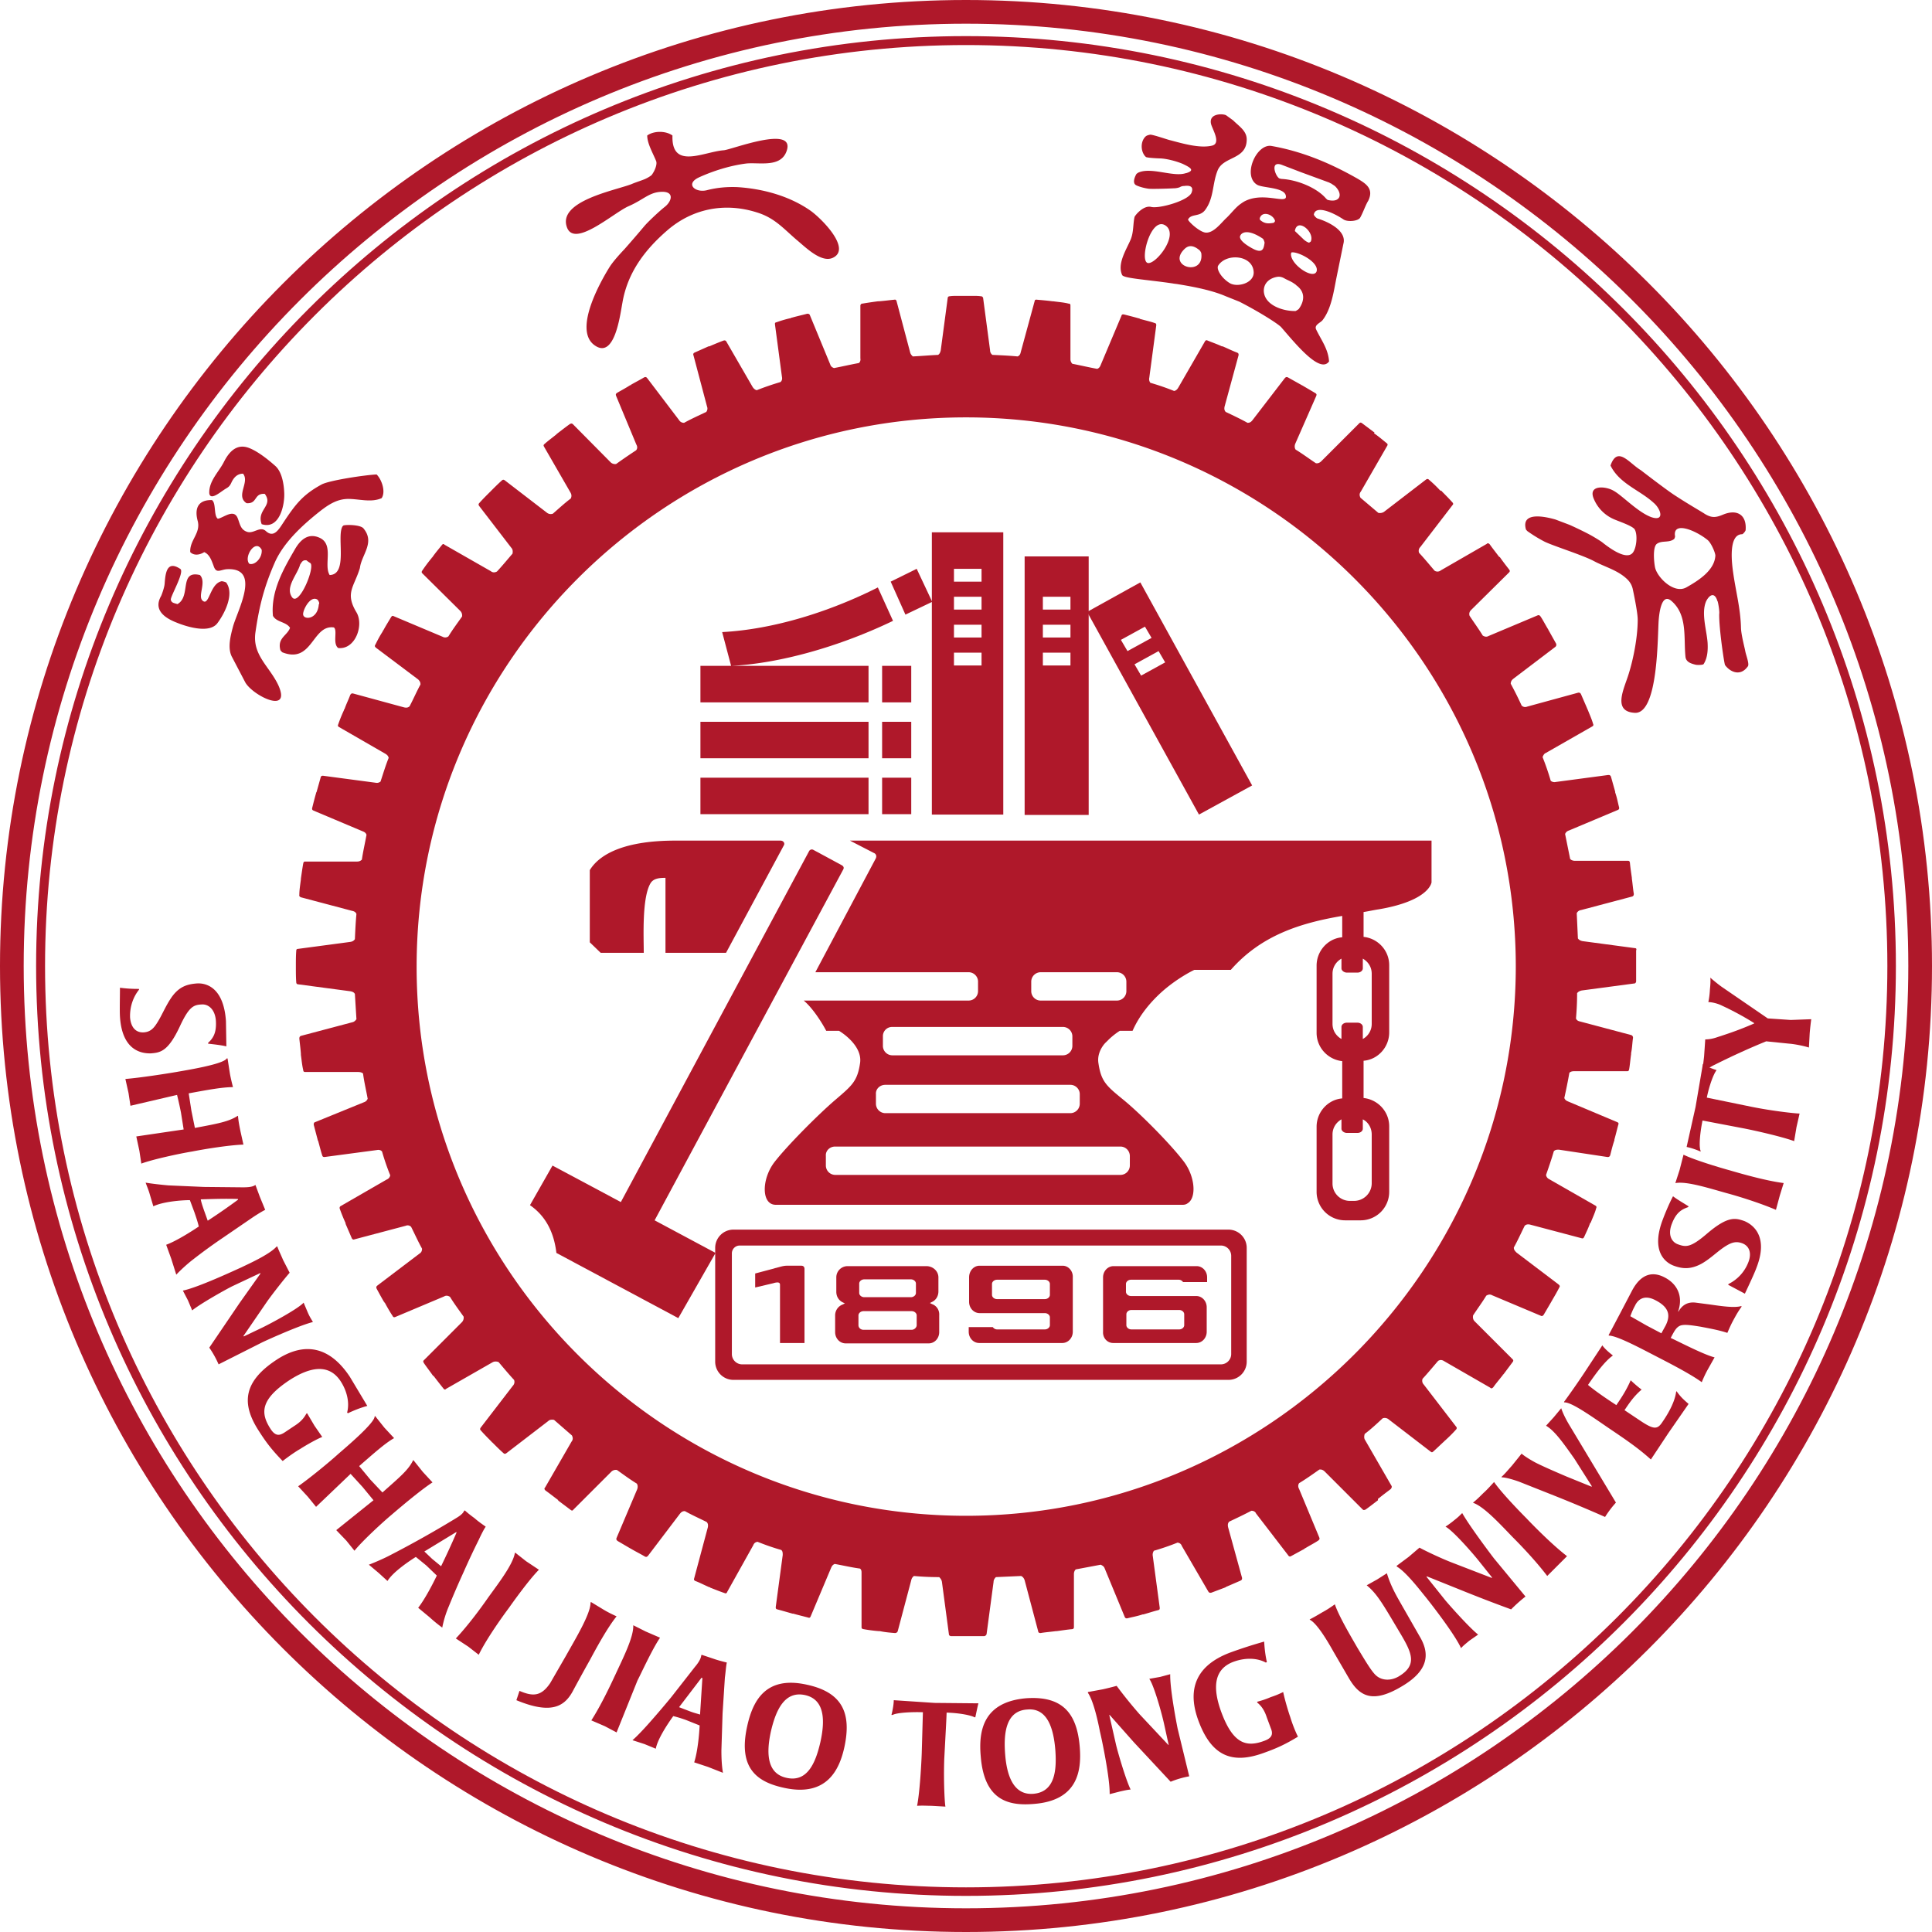 <svg xmlns="http://www.w3.org/2000/svg" width="200" height="200" fill="#af182a"><path d="M100 0C44.855 0 0 44.855 0 100s44.855 100 100 100 100-44.855 100-100S155.145 0 100 0zm97.547 100c0 53.777-43.77 97.547-97.547 97.547S2.453 153.817 2.453 100c0-53.777 43.77-97.547 97.547-97.547 53.816 0 97.547 43.77 97.547 97.547zM100 3.738C46.906 3.738 3.738 46.906 3.738 100S46.945 196.262 100 196.262c53.094 0 96.262-43.207 96.262-96.262 0-53.094-43.168-96.262-96.262-96.262zM195.379 100c0 52.574-42.766 95.379-95.379 95.379S4.664 152.574 4.664 100 47.426 4.664 100 4.664 195.379 47.426 195.379 100zm0 0"/><g fill-rule="evenodd"><path d="M69.613 14.027c-.12 3.578 3.215 1.688 5.305 1.528.766-.04 7.477-2.692 6.512.082-.602 1.726-2.774 1.164-4.14 1.285-1.645.2-3.454.762-4.942 1.445-1.45.684-.364 1.61.804 1.328 1.086-.28 2.09-.363 3.176-.324 2.652.164 5.426.926 7.594 2.453 1.125.805 4.262 3.938 2.293 4.863-1.207.563-2.856-1.125-3.738-1.847-1.407-1.207-2.293-2.293-4.141-2.856-3.297-1.043-6.633-.402-9.246 1.852-2.371 2.047-4.137 4.418-4.66 7.516-.243 1.285-.805 5.906-2.895 4.378-2.332-1.687 1.004-7.195 1.61-8.156.32-.484.882-1.129 1.527-1.812a128.19 128.19 0 0 0 2.008-2.328c.363-.442 1.61-1.61 2.129-2.012.726-.563 1.046-1.606-.32-1.567-1.286.04-1.848.805-3.415 1.489s-5.629 4.379-6.39 2.168c-.965-2.73 5.101-3.817 6.71-4.461.36-.16.883-.32 1.286-.48.32-.122.765-.403.804-.485.32-.441.563-1.086.442-1.406-.32-.805-.926-1.809-.926-2.653.645-.48 1.89-.523 2.613 0zM64.27 124.438l-7.075-3.778-2.332 4.098c1.688 1.168 2.492 2.894 2.735 4.945l12.62 6.75 3.856-6.75-6.308-3.375L87.3 89.992c.078-.16.039-.281-.121-.402l-2.977-1.61a.32.32 0 0 0-.441.122zm0 0"/><path d="M75.926 127.29h51.246a1.89 1.89 0 0 1 1.887 1.89v11.777a1.885 1.885 0 0 1-1.887 1.887H75.926a1.886 1.886 0 0 1-1.89-1.887V129.18a1.89 1.89 0 0 1 1.89-1.89zm.64 1.647h49.84a1.07 1.07 0 0 1 1.047 1.047v10.207a1.07 1.07 0 0 1-1.047 1.047H76.81a1.068 1.068 0 0 1-1.047-1.047v-10.449a.81.81 0 0 1 .804-.804zM72.508 72.71H89.91v-3.78H72.508zm0 5.786H89.91V74.72H72.508zm0 5.789H89.91v-3.777H72.508zm66.922 21.582h1.086c.32 0 .562.203.562.442v1.246a1.77 1.77 0 0 0 .922-1.567v-5.183c0-.684-.36-1.246-.922-1.567v1.004c0 .238-.242.442-.562.442h-1.086c-.282 0-.563-.204-.563-.442v-1.004c-.562.32-.926.883-.926 1.567v5.183c0 .684.364 1.246.926 1.567v-1.246c0-.239.242-.442.563-.442zM68.89 90.875c-.6 0-1.206.043-1.527.523-.925 1.489-.722 5.586-.722 7.235H62.18l-1.125-1.086v-7.473c1.082-1.77 3.816-3.054 8.84-3.054h10.894c.32 0 .48.28.36.48L75.16 98.633h-6.27zm15.516 9.77h15.875c.524 0 .965.44.965.964v1.004a.977.977 0 0 1-.965.965H83.2c.883.723 1.848 2.211 2.332 3.133h1.324s2.493 1.45 2.172 3.379c-.28 1.887-.882 2.328-2.613 3.816s-4.941 4.703-6.27 6.43c-1.328 1.77-1.328 4.383.16 4.383h42.122c.203 0 .363-.04.523-.16.926-.563.766-2.735-.36-4.262-1.327-1.77-4.503-4.984-6.273-6.43s-2.328-1.89-2.609-3.82c-.121-.762.2-1.484.64-2.008l.044-.039s0-.043.039-.043l.039-.039.039-.04.043-.042.039-.04.039-.038.043-.04.039-.042c.602-.602 1.207-.965 1.207-.965h1.324c.723-1.648 1.89-3.012 3.055-4.059 1.687-1.488 3.336-2.25 3.336-2.25h3.777c3.176-3.617 7.278-4.863 11.535-5.586v2.211c-1.484.118-2.652 1.407-2.652 2.934v6.953c0 1.527 1.168 2.773 2.652 2.934v3.859c-1.484.121-2.652 1.406-2.652 2.934v6.75a2.953 2.953 0 0 0 2.934 2.937h1.648a2.95 2.95 0 0 0 2.934-2.937v-6.79c0-1.527-1.164-2.773-2.653-2.937v-3.855c1.489-.121 2.653-1.41 2.653-2.938v-6.953c0-1.527-1.164-2.773-2.653-2.934v-2.57c.524-.082 1.047-.203 1.57-.281 5.465-.926 5.465-2.934 5.465-2.774v-4.34h-60.21l2.492 1.286c.203.078.324.32.164.601zm56.672 15.23v.965c0 .242-.242.441-.562.441h-1.086c-.282 0-.563-.199-.563-.441v-.965c-.562.324-.926.887-.926 1.57v5.063a1.8 1.8 0 0 0 1.809 1.808h.441a1.83 1.83 0 0 0 1.809-1.808v-5.063c0-.683-.36-1.289-.922-1.57zm-54.625 2.816h29.543a.98.98 0 0 1 .965.965v1.004a.977.977 0 0 1-.965.965H86.453a.976.976 0 0 1-.96-.965v-1.004c-.044-.523.398-.965.96-.965zm5.188-6.39h19.171c.524 0 .965.441.965.96v1.009a.98.98 0 0 1-.965.964h-19.17a.98.98 0 0 1-.965-.964v-1.008c-.04-.52.402-.961.965-.961zm.722-5.992h17.684a.98.98 0 0 1 .965.964v1.008a.98.98 0 0 1-.965.965H92.363a.98.98 0 0 1-.965-.965v-1.008a.95.95 0 0 1 .965-.964zm15.356-5.664h7.918a.98.98 0 0 1 .965.964v1.004a.98.98 0 0 1-.965.965h-7.918a.977.977 0 0 1-.965-.965v-1.004a.98.98 0 0 1 .965-.964zM91.316 72.71h3.016v-3.78h-3.016zm-16.558-7.276c5.305-.282 11.094-2.09 16.117-4.621l1.57 3.457c-5.507 2.652-11.738 4.421-16.761 4.66zm20.137-6.551-2.692 1.328 1.527 3.414 2.774-1.324zm-3.579 19.613h3.016V74.72h-3.016zm0 5.789h3.016v-3.777h-3.016zm21.224-20.941 5.507-3.055 11.574 21.02-5.504 3.015zm3.495 2.894 2.492-1.367.684 1.164-2.492 1.367zm1.41 2.532 2.493-1.368.68 1.168-2.49 1.368zm0 0"/><path d="M106.07 57.598h6.63v26.765h-6.63zm-9.605-2.493h7.394v29.22h-7.394zm2.289 3.778h2.855v1.328h-2.855zm0 2.894h2.855v1.325h-2.855zm0 2.895h2.855v1.324h-2.855zm0 2.89h2.855v1.329h-2.855zm9.203-5.785h2.856v1.325h-2.856zm0 2.895h2.856v1.324h-2.856zm0 2.89h2.856v1.329h-2.856zM100 156.914c-31.352 0-56.871-25.523-56.871-56.832 0-31.352 25.52-56.875 56.871-56.875s56.914 25.523 56.914 56.875c-.043 31.27-25.605 56.832-56.914 56.832zm69.254-58.762-5.426-.726c-.203-.04-.363-.117-.484-.281l-.121-2.61a.56.56 0 0 1 .441-.324l5.309-1.406c.078-.04.16-.078.16-.282-.082-.441-.121-1.003-.203-1.566v-.082c-.078-.563-.16-1.086-.2-1.566-.039-.2-.12-.2-.242-.2h-5.465c-.203 0-.402-.082-.484-.203l-.52-2.57a.603.603 0 0 1 .399-.363l5.066-2.13c.078-.042.16-.081.121-.28-.12-.446-.203-.965-.402-1.528v-.082l-.441-1.566c-.082-.16-.16-.16-.282-.16l-5.425.722a.612.612 0 0 1-.524-.12 25.925 25.925 0 0 0-.844-2.454c.079-.2.16-.36.36-.441l4.785-2.735c.078-.039.16-.117.078-.281-.12-.441-.36-.965-.562-1.484l-.04-.043v-.04l-.644-1.488c-.078-.16-.16-.16-.281-.16l-5.305 1.45a.503.503 0 0 1-.562-.122 36.6 36.6 0 0 0-1.125-2.25c0-.242.12-.402.28-.523l4.34-3.297c.083-.078.122-.16.083-.32l-.766-1.368s0-.039-.039-.039v-.043c-.32-.52-.562-1.004-.805-1.363-.12-.164-.199-.164-.32-.121l-5.062 2.129c-.204.121-.403.082-.606-.04-.441-.722-.922-1.366-1.367-2.05-.078-.242 0-.441.16-.601l3.902-3.86c.079-.082.16-.16.04-.32-.282-.363-.602-.766-.965-1.29h-.04v-.038h-.042c-.36-.48-.684-.883-.965-1.285-.16-.16-.239-.122-.32-.043l-4.743 2.734a.548.548 0 0 1-.644.039c-.52-.602-1.043-1.246-1.606-1.848a.55.55 0 0 1 .121-.601l3.336-4.344c.078-.078.117-.16-.043-.32-.32-.36-.683-.723-1.082-1.125v-.04h-.12v-.042h-.044a13.463 13.463 0 0 0-1.125-1.082c-.16-.16-.238-.082-.32-.043l-4.34 3.336c-.16.12-.402.164-.605.12l-1.848-1.566c-.121-.242-.121-.441.039-.644l2.734-4.742c.04-.078.082-.16-.082-.282-.398-.32-.761-.64-1.285-1.004v-.039h.04v-.043l-1.286-.964c-.16-.118-.242-.04-.32.043l-3.899 3.898c-.16.16-.363.242-.562.2-.723-.481-1.367-.966-2.09-1.407-.121-.16-.121-.402-.043-.602l2.172-4.945c.039-.121.082-.2-.121-.32l-1.367-.805h-.04s0-.039-.038-.039l-1.368-.766c-.16-.078-.242 0-.32.082l-3.336 4.34c-.164.203-.281.282-.523.282-.723-.403-1.489-.762-2.25-1.125-.164-.16-.164-.364-.121-.563l1.445-5.305c0-.082.039-.203-.16-.28-.442-.161-.926-.403-1.489-.645h-.078c-.523-.243-1.008-.403-1.488-.602-.16-.082-.242.04-.281.121l-2.735 4.742c-.12.2-.238.32-.441.36a25.55 25.55 0 0 0-2.453-.844.605.605 0 0 1-.117-.52l.722-5.425c0-.121 0-.204-.16-.243-.445-.16-1.008-.28-1.57-.441v-.043h-.078c-.563-.16-1.047-.281-1.528-.402-.203-.04-.242.043-.28.164l-2.134 5.062c-.078.2-.16.32-.36.403-.886-.16-1.73-.364-2.573-.524a.662.662 0 0 1-.2-.48v-5.547c0-.082 0-.203-.203-.203-.441-.121-1.004-.16-1.566-.239h-.078c-.606-.082-1.13-.12-1.61-.164-.199-.039-.242.082-.242.121l-1.445 5.305c-.04.203-.121.363-.324.445-.844-.082-1.727-.12-2.61-.16a.582.582 0 0 1-.242-.484l-.722-5.426c-.043-.082-.082-.16-.243-.16-.242-.04-.48-.04-.765-.04h-.36.078-.843.043-.606c-.281 0-.52 0-.761.04-.16 0-.204.121-.204.16l-.722 5.426c-.04.2-.121.402-.282.484-.882.04-1.726.117-2.613.16-.12-.12-.238-.242-.281-.445l-1.406-5.305c-.04-.078-.078-.16-.243-.12-.48.042-1.003.12-1.605.163h-.082a48.7 48.7 0 0 0-1.605.239c-.16 0-.204.16-.204.203v5.465c.043.203-.039.402-.16.484-.883.16-1.726.36-2.57.52-.203-.079-.324-.16-.402-.403l-2.09-5.062c-.043-.121-.121-.16-.281-.16-.446.12-1.008.242-1.57.402h-.04c-.039 0-.039 0-.039.039-.562.121-1.086.281-1.527.441-.203.04-.16.121-.16.243l.722 5.425c.04.2 0 .403-.16.524-.805.238-1.648.523-2.453.844-.16-.04-.32-.16-.441-.364l-2.696-4.66c-.039-.082-.117-.16-.281-.121-.441.16-.922.36-1.484.602h-.082l-1.446.644c-.16.078-.16.2-.12.281l1.405 5.305a.56.56 0 0 1-.082.563c-.761.363-1.566.722-2.289 1.125a.58.58 0 0 1-.523-.282L67 39.148c-.078-.082-.117-.16-.32-.082-.403.243-.883.485-1.368.766v.04h-.078c-.484.32-.964.562-1.367.804-.16.12-.12.199-.082.32l2.09 5.024c.121.203.121.445-.04.605a59.03 59.03 0 0 0-2.05 1.406.659.659 0 0 1-.601-.203l-3.86-3.898c-.078-.078-.16-.121-.32-.04-.402.282-.805.602-1.285.965l-.043.04h-.04v.042c-.44.36-.882.68-1.245 1.004-.16.121-.121.2-.082.282l2.734 4.742c.121.2.16.402.039.644-.64.48-1.246 1.043-1.848 1.567a.64.64 0 0 1-.644-.121l-4.34-3.336c-.078-.04-.16-.121-.32.039-.364.324-.723.683-1.125 1.086l-.043.039s0 .043-.04.043c-.402.402-.761.761-1.085 1.125-.16.16-.078.238-.04.32l3.337 4.34c.16.16.16.402.12.605-.523.602-1.046 1.246-1.609 1.848-.238.121-.441.121-.64-.039l-4.785-2.734c-.079-.082-.16-.121-.282.039-.32.402-.64.765-1.004 1.289h-.039v.039c-.402.48-.722.926-.965 1.285-.12.16-.082.242 0 .32l3.899 3.86a.66.66 0 0 1 .2.605c-.481.68-.966 1.324-1.407 2.047a.549.549 0 0 1-.602.043l-5.066-2.133c-.078-.039-.16-.078-.281.121-.239.403-.52.844-.801 1.367h-.043v.082c-.32.48-.563.961-.762 1.364-.12.164-.039.242.04.324l4.382 3.293c.16.164.238.281.238.523-.398.723-.722 1.489-1.125 2.25-.16.164-.359.164-.562.121l-5.305-1.445c-.082 0-.16-.039-.281.16-.16.442-.402.926-.602 1.489h-.043v.078A15.244 15.244 0 0 0 35.008 75c-.082.16.039.242.12.281l4.743 2.735c.203.12.32.238.363.441-.324.805-.562 1.606-.843 2.453-.164.117-.325.16-.524.117l-5.426-.722c-.082 0-.203 0-.242.16l-.441 1.57h-.04v.078c-.163.563-.28 1.047-.402 1.528-.043.203.079.242.16.28l5.063 2.134c.203.078.324.16.402.36-.16.886-.359 1.73-.48 2.573-.16.16-.324.2-.523.2H31.59c-.078 0-.16 0-.2.203-.081.441-.16 1.004-.242 1.566v.078c-.078.606-.16 1.13-.16 1.57-.039.2.082.239.16.282l5.305 1.406c.203.039.363.121.445.32-.082.844-.12 1.73-.16 2.614-.12.16-.242.242-.484.28l-5.426.723c-.082 0-.16.043-.16.204-.04.48-.04 1.004-.04 1.566v.121c0 .563 0 1.086.04 1.567 0 .16.121.203.16.203l5.426.722c.242.04.402.121.484.282l.16 2.613c-.12.16-.242.281-.445.32l-5.305 1.406c-.078.04-.16.082-.16.282.04.441.121 1.004.16 1.566v.121c.082.563.122 1.086.243 1.57 0 .2.16.2.199.2h5.469c.199 0 .402.039.523.16.117.887.32 1.73.48 2.613-.082.16-.16.281-.402.363l-5.023 2.047c-.121.043-.16.082-.16.281l.402 1.528v.082h.039c.16.562.281 1.086.441 1.566.04.16.16.16.243.16l5.425-.722c.2-.04.403 0 .524.16a24.62 24.62 0 0 0 .844 2.453.57.57 0 0 1-.364.441l-4.742 2.735c-.078.039-.16.12-.121.281.16.442.363.965.605 1.488v.079l.641 1.488c.082.16.203.16.281.12L42 126.892a.494.494 0 0 1 .563.117c.363.726.726 1.527 1.128 2.254 0 .238-.082.402-.28.52l-4.345 3.296c-.078.082-.16.121-.078.32.239.446.48.887.762 1.368.04 0 .04.043.04.043v.039h.042c.281.523.563 1.004.805 1.367.078.16.16.16.281.12l5.062-2.132c.204-.121.403-.078.602.043.445.723.926 1.363 1.41 2.047a.673.673 0 0 1-.203.605l-3.898 3.899c-.082.078-.121.121 0 .32.242.363.562.766.925 1.285h.04v.043h.039c.363.48.683.883 1.003 1.285.122.16.204.122.286.04l4.78-2.735c.2-.117.403-.117.645-.039.52.606 1.043 1.246 1.606 1.848a.563.563 0 0 1-.121.605l-3.336 4.34c-.04.082-.121.16.043.32.32.364.68.727 1.082 1.13 0 0 0 .038.043.038v.04h.039c.441.44.762.765 1.125 1.085.16.16.242.078.32.04l4.344-3.337c.16-.16.402-.16.601-.12l1.848 1.609c.121.242.121.441-.039.644l-2.734 4.742c-.078.079-.121.16.043.32.398.282.8.602 1.285.966v.039h.039v.039l1.285.965c.164.12.203.043.281-.04l3.899-3.898a.664.664 0 0 1 .605-.2c.684.481 1.324.966 2.051 1.407.117.16.117.402.039.602l-2.129 5.023c-.043.121-.043.203.117.324l1.367.801h.043c0 .043.04.043.04.043.48.281.964.52 1.367.762.16.082.238 0 .32-.078l3.297-4.344c.16-.2.281-.281.52-.281.726.402 1.527.765 2.253 1.125.16.164.16.363.121.562l-1.41 5.266c-.039.12-.039.203.121.281.442.164.887.402 1.45.645h.039c.039 0 .039 0 .039.039.523.203 1.008.402 1.488.562.16.082.242 0 .281-.12l2.692-4.821c.082-.203.203-.324.445-.364.8.32 1.605.606 2.45.844.16.121.16.324.16.524l-.723 5.386c0 .121 0 .2.16.243.445.117 1.008.28 1.57.441h.078c.563.16 1.086.281 1.528.402.203.078.242-.043.28-.12l2.134-5.067c.078-.16.16-.281.36-.36.886.16 1.73.36 2.612.48.16.122.16.282.16.485v5.547c0 .117 0 .2.204.238.441.082 1.004.16 1.566.204h.121c.563.12 1.086.16 1.567.199.199 0 .242-.121.28-.16l1.407-5.305a.69.69 0 0 1 .281-.441c.844.078 1.73.117 2.614.117.16.164.242.285.28.484l.723 5.426c0 .082.043.16.204.2h3.457c.16-.04.199-.118.238-.2l.726-5.426c0-.2.118-.363.239-.484l2.613-.117c.16.078.281.199.363.44l1.407 5.306c0 .082.078.16.242.16.441-.078 1.004-.121 1.605-.2h.082c.602-.081 1.086-.16 1.606-.203.16-.039.16-.16.16-.238v-5.469c0-.199.082-.402.203-.48l2.57-.484c.164.082.325.16.403.363l2.09 5.062c.042.082.12.16.28.121.446-.12.966-.199 1.571-.402h.078c.563-.16 1.047-.32 1.528-.441.16-.04.16-.121.16-.243l-.723-5.382a.727.727 0 0 1 .121-.524 25.925 25.925 0 0 0 2.453-.844c.2.04.36.122.442.36l2.734 4.703c.078.121.16.16.32.121l1.489-.562v-.04h.039l1.488-.644c.16-.078.16-.16.16-.281l-1.45-5.266c-.038-.2-.038-.402.122-.562.766-.36 1.527-.723 2.293-1.125.2 0 .402.082.48.28l3.336 4.34c.04.083.16.16.282.083l1.406-.766v-.039h.043c.52-.32 1.004-.562 1.363-.805.164-.12.164-.199.121-.32l-2.09-5.023c-.12-.203-.12-.442 0-.606.727-.441 1.407-.922 2.09-1.406.203-.04.403.043.563.203l3.898 3.898c.082.079.121.122.324.04.403-.282.805-.602 1.286-.965v-.16h.039s0-.04.043-.04c.441-.363.882-.683 1.246-.964.117-.16.117-.243.078-.325l-2.735-4.742c-.117-.16-.117-.402-.039-.64.645-.485 1.246-1.047 1.852-1.61a.632.632 0 0 1 .64.121l4.34 3.336c.082.04.121.121.282-.039.363-.324.726-.683 1.168-1.086v-.039h.039c.441-.402.804-.765 1.125-1.125.12-.12.082-.242 0-.324l-3.336-4.34a.565.565 0 0 1-.121-.601c.562-.606 1.086-1.247 1.609-1.852.2-.121.402-.121.645.043l4.742 2.73c.078.082.16.122.32-.039.281-.402.602-.765 1.004-1.285v-.043h.043l.96-1.285c.122-.16.044-.242-.038-.32l-3.899-3.899c-.16-.16-.199-.363-.16-.605.442-.68.926-1.324 1.367-2.047.2-.121.403-.16.602-.043l5.066 2.133c.078.039.16.039.282-.121l.8-1.367v-.04h.043v-.042c.282-.48.563-.961.762-1.364.121-.164 0-.242-.078-.324l-4.344-3.293c-.16-.164-.281-.281-.281-.523.402-.723.766-1.528 1.125-2.25.164-.164.363-.164.562-.121l5.309 1.406c.121.039.2.039.281-.121.2-.442.442-.926.64-1.489v.043l.044-.043c.2-.52.441-1.004.562-1.484.078-.164 0-.242-.082-.281l-4.78-2.735a.567.567 0 0 1-.325-.441c.281-.805.562-1.61.805-2.453.16-.16.32-.16.523-.16l5.023.761c.122 0 .204 0 .282-.16.12-.441.242-1.004.441-1.566v-.082c.16-.563.281-1.082.402-1.528.082-.199-.039-.238-.12-.28l-5.063-2.13c-.203-.082-.32-.16-.403-.363a60.24 60.24 0 0 0 .524-2.61c.121-.12.281-.163.48-.163h5.47c.116 0 .198 0 .237-.2.082-.441.122-1.004.204-1.566v-.121c.12-.563.12-1.086.199-1.567 0-.203-.121-.242-.16-.28l-5.305-1.41c-.203-.04-.363-.118-.441-.321.078-.883.117-1.727.117-2.614.12-.16.285-.238.484-.28l5.426-.723c.082 0 .16-.04.2-.2v-3.218c.081-.2-.04-.239-.118-.239zm0 0"/><path d="M94.895 137.18c0 .238-.239.48-.524.48h-4.98c-.282 0-.524-.2-.524-.48v-1.008c0-.238.242-.442.524-.442h4.98c.285 0 .524.204.524.442zm-5.95-4.301c0-.242.243-.441.524-.441h4.824c.281 0 .523.199.523.44v.966c0 .238-.242.441-.523.441h-4.824c-.281 0-.524-.203-.524-.441zm7.559 2.129-.082-.04-.16-.081.16-.078.082-.043c.402-.2.64-.602.64-1.082v-1.45c0-.644-.562-1.164-1.246-1.164h-8.156c-.644 0-1.168.52-1.168 1.164v1.489c0 .48.242.882.645 1.086l.082.039.16.078-.16.082-.082.039a1.198 1.198 0 0 0-.766 1.125v1.73c0 .645.484 1.164 1.086 1.164h8.602c.605 0 1.086-.52 1.086-1.164v-1.73c.039-.563-.282-1.004-.723-1.164zm-13.223 4.019h-2.535V133c0-.242-.2-.242-.281-.242a1.48 1.48 0 0 0-.403.078l-1.886.445v-1.449l1.969-.523c.082-.04.16-.04.28-.079.321-.082.684-.203 1.005-.203h1.527c.203 0 .324.121.324.325zM25.805 58.36c-.606-.684.64-2.653 1.285-1.446.082.844-.723 1.648-1.285 1.445zm13.183-9.243c-1.086.04-4.906.602-5.707 1.043-1.93 1.047-2.695 2.05-3.898 3.86-.485.722-1.008 1.726-1.852.964-.601-.562-1.246.282-1.93.078-.761-.238-.761-.921-1.042-1.527-.442-.844-1.45.082-2.012.164-.442-.324-.16-1.61-.602-1.93-1.488-.042-1.808.922-1.488 2.13.363 1.285-.844 2.011-.762 3.257.403.399 1.004.282 1.446 0 .562.239.765.883.964 1.407.282.882.684.402 1.407.359 3.539-.16 1.086 4.223.605 5.95-.242.925-.605 2.25-.082 3.175l1.367 2.613c.805 1.367 4.782 3.336 3.414.281-.921-1.968-2.73-3.136-2.37-5.507.402-2.774.925-4.782 2.05-7.317.965-2.09 2.934-3.855 4.664-5.222.883-.684 1.766-1.247 2.895-1.247s2.37.403 3.453-.082c.445-.683 0-1.93-.52-2.449zM33 62.582c-.121 1.527-1.488 1.605-1.61 1.082-.12-.36.684-2.047 1.446-1.605.082.039.203.28.203.359v.121c-.039 0-.039 0-.039.043zm-2.773-.766c-.727-1.043.562-2.332.843-3.375.121-.16.2-.402.48-.441.282 0 .04-.043.563.281.563.36-1.164 4.582-1.886 3.535zm5.382-7.433c-.078 0-.199.16-.199.199-.523 1.164.602 4.902-1.285 4.945-.645-1.047.48-3.175-1.047-3.859-1.164-.523-1.969.2-2.531 1.164-1.164 2.012-2.531 4.34-2.293 6.914.363.684 1.367.602 1.77 1.246-.282.805-1.325 1.043-1.004 2.29 0 .042.16.202.199.241 3.136 1.247 3.097-2.894 5.347-2.57.403.32-.16 1.649.442 2.129 1.77.2 2.691-2.371 1.89-3.7-1.207-2.007-.242-2.609.36-4.581.16-1.364 1.57-2.61.402-4.059-.242-.402-1.605-.441-2.05-.36zm-12.5-3.621c.446-.32.606-.282.844-.801s.606-.926 1.207-.926c.723.883-.805 2.293.363 3.055 1.165.082.723-1.043 1.887-.965.926 1.246-.883 1.648-.32 3.137 1.848.601 2.41-2.012 2.332-3.297-.04-.883-.242-2.13-.926-2.735-.723-.64-1.77-1.484-2.691-1.847-1.328-.524-2.133.441-2.653 1.488-.523 1.004-1.527 1.93-1.488 3.176.082.8 1.125-.082 1.445-.285zm.325 9.566c-.043-.078-.403-.16-.485-.16-1.203.242-1.285 2.531-1.93 2.05-.64-.44.403-1.929-.32-2.69-2.21-.524-.883 2.21-2.332 3.011-.36-.121-.601-.121-.683-.441s1.488-2.934.964-3.215c-1.406-.926-1.527.523-1.605 1.566-.043.442-.324 1.168-.363 1.246-.805 1.407.28 2.25 1.648 2.774 1.086.441 3.375 1.125 4.18.039.722-.961 1.77-2.973.926-4.18zM137.46 20.7c-.042 0-.16-.122-.202-.16-.965-1.126-3.012-1.93-4.54-2.013a.983.983 0 0 1-.323-.078l-.079-.082c-.324-.32-.804-1.687.32-1.324l2.09.8 2.856 1.048c.04 0 .04.039.078.039.04.043.121.043.16.082l.364.242c.882.844.562 1.766-.723 1.445zm-3.417 3.214c.242-1.445 2.09.121 1.648 1.086-.039.04-.16.121-.199.121a1.614 1.614 0 0 1-.605-.402l-.844-.805zm2.25 4.18c-.32.886-2.691-.684-2.652-1.809 0-.039.043-.16.082-.16.722-.078 2.851 1.047 2.57 1.969zm-1.848 3.898a1.97 1.97 0 0 1-.32.203c-1.29.04-3.258-.605-3.297-2.09 0-.843.645-1.328 1.406-1.449.282-.039.524.043.723.16.363.204.727.325 1.047.567.078.039.16.117.2.16.886.64.886 1.566.241 2.45zm-4.543-6.148c-.359-.16-1.687-.883-1.527-1.407.16-.44.887-.722 2.371.282a1.13 1.13 0 0 1 .164.402c-.082.563-.164 1.086-1.008.723zM127.29 29.3c-.8-.485-1.363-1.367-1.203-1.77.805-1.367 3.656-1.164 3.695.684 0 1.125-1.726 1.566-2.492 1.086zm3.137-6.754c.281-.762 1.406-.32 1.566.324 0 .04-.078.16-.16.2-.523.081-.922.12-1.406-.321 0-.04-.04-.16 0-.203zm-7.836 3.258c.281-.282.762-.606 1.605.12a.92.92 0 0 1 .16.282c.325 2.492-3.574 1.406-1.765-.402zm-3.82 1.406c-.805-.363.402-4.863 1.89-3.86 1.445 1.004-1.125 4.18-1.89 3.86zm21.746-8.723c-2.817-1.605-5.707-2.812-8.883-3.375-1.57-.281-3.055 3.094-1.488 4.02.644.36 3.054.238 2.972 1.285-.117.645-2.488-.602-4.379.48-.12.082-.203.122-.242.165-.562.359-1.043 1.042-1.566 1.527s-1.328 1.605-2.172 1.484c-.684-.12-1.848-1.246-1.766-1.363.32-.606 1.164-.242 1.727-.926.965-1.246.761-2.734 1.328-4.14.601-1.489 3.012-1.086 3.012-3.215 0-.883-.805-1.367-1.407-1.97l-.722-.523c-.364-.199-1.809-.199-1.567.883.117.524 1.082 2.012.117 2.254-1.285.32-3.132-.242-4.378-.566-.204-.04-1.809-.602-2.051-.563-.2.043-.36.082-.48.203-.524.524-.485 1.489-.044 2.008l.043.043c.04.04.078.078.121.078.282.082 1.325.121 1.325.121.601 0 1.648.243 2.41.563.847.402 1.289.684.363.965h-.039c-1.285.441-3.617-.684-4.945-.04-.04.04-.121.079-.16.122-.122.199-.48.922-.04 1.164.403.2.965.32 1.286.363.242.04 1.89 0 2.652-.043.242 0 .523-.078.602-.12a.832.832 0 0 1 .445-.118c.562-.082 1.004.039.762.683-.32.844-3.375 1.688-4.18 1.485s-1.688.887-1.727 1.047c-.164.722-.082 1.566-.402 2.332-.441 1.043-1.406 2.488-.887 3.656.121.36 2.492.48 5.227.883.199.043.363.043.562.082 1.727.281 3.535.64 4.946 1.246l1.406.562c1.969 1.004 4.02 2.29 4.34 2.653 1.566 1.808 4.02 4.824 4.945 3.535-.082-1.285-.805-2.207-1.328-3.293-.242-.484.402-.684.644-.965.922-1.168 1.165-2.976 1.446-4.383l.722-3.535c.364-1.328-1.484-2.25-2.652-2.613-.16-.04-.441-.363-.402-.442.203-.964 1.968-.203 3.054.524.403.281 1.489.2 1.73-.164.321-.563.563-1.324.845-1.766.601-1.246-.243-1.77-1.125-2.293zm0 0"/></g><path d="M12.418 105.227c-.04-.606 0-2.012 0-2.977a14.13 14.13 0 0 0 1.973.121v.082c-.606.762-.965 1.766-.926 2.89.082.966.562 1.571 1.406 1.528.602-.039.965-.32 1.328-.883.563-.843.922-1.847 1.606-2.812.765-1.047 1.566-1.285 2.53-1.367s2.817.363 3.056 3.898l.043 2.613c-.485-.12-1.207-.203-1.891-.28v-.083c.523-.48.883-1.043.805-2.289-.082-1.168-.766-1.73-1.45-1.688-.843.04-1.324.2-2.289 2.29-1.207 2.574-2.007 2.695-2.972 2.773-1.207.039-3.016-.48-3.219-3.816zm7.437 13.983c-1.246.204-4.058.806-5.226 1.247l-.2-1.324-.32-1.488 4.903-.723-.282-1.77a39.722 39.722 0 0 0-.402-1.808l-4.824 1.125-.2-1.324-.324-1.45c1.489-.12 4.102-.523 5.266-.722 1.125-.2 4.906-.805 5.227-1.407h.082l.238 1.528c.082.48.203.965.324 1.445-1.086 0-2.613.281-4.582.645l.281 1.808.36 1.77c2.37-.446 3.496-.645 4.422-1.246h.039c.043.52.12.921.242 1.527l.32 1.445c-1.363.04-3.937.442-5.344.723zm4.782 4.985v-.078c-1.364-.043-2.57 0-3.856.04.078.402.2.722.32 1.085l.403 1.125a63.234 63.234 0 0 0 3.133-2.172zm-6.91 6.11-.524-1.446c1.086-.402 2.652-1.406 3.375-1.89-.121-.524-.281-.965-.441-1.446l-.48-1.285c-.887 0-2.817.16-3.782.64l-.36-1.206c-.12-.442-.28-.8-.44-1.246.679.12 1.847.242 2.37.285l3.657.16 3.98.04c.36 0 .965 0 1.285-.2l.078-.043.446 1.207.562 1.367c-.324.16-.844.48-1.328.805l-3.055 2.09a55.665 55.665 0 0 0-3.093 2.25c-.32.242-1.086.883-1.73 1.566l-.52-1.648zm9.445 8.64-4.543 2.293a10.036 10.036 0 0 0-.965-1.73l3.137-4.621 2.168-3.055-.04-.039-2.812 1.324c-.523.242-3.336 1.809-4.222 2.535l-.442-1.047-.523-1.003c1.57-.32 5.347-2.09 6.07-2.41.563-.282 2.855-1.29 3.617-2.133l.082-.04c.16.442.403.926.602 1.407l.683 1.328c-.562.64-1.73 2.129-2.332 2.973l-2.453 3.578.043.039 1.848-.883c1.086-.524 3.82-2.012 4.34-2.613l.441 1.043c.203.445.242.484.524.964-1.325.325-4.461 1.73-5.223 2.09zM31.07 150c-.363.2-1.086.684-1.808 1.246-1.086-1.125-1.688-1.89-2.453-3.094-1.891-2.894-1.567-5.144 1.77-7.355 2.05-1.367 5.023-2.211 7.636 1.726l1.808 3.016c-.722.2-1.328.441-2.011.762l-.078-.078c.238-.887.078-2.09-.684-3.258-1.207-1.809-3.137-1.485-5.305-.078-3.015 2.008-3.015 3.414-1.89 5.105.523.762.965.563 1.367.32l.965-.644c.441-.281.965-.64 1.324-1.324l.082-.043.762 1.289.804 1.164c-.523.2-1.605.805-2.289 1.246zm9.485 6.793c-.965.805-3.055 2.734-3.86 3.738l-.843-1.047-1.043-1.086 3.855-3.093-1.125-1.368-1.246-1.363-3.574 3.414-.848-1.043-1.004-1.086c1.207-.843 3.258-2.53 4.14-3.336.884-.765 3.778-3.214 3.778-3.898l.043-.043.961 1.207 1.008 1.086c-.926.523-2.09 1.566-3.617 2.895l1.164 1.406 1.246 1.324c1.808-1.605 2.691-2.328 3.176-3.336h.039l.965 1.207 1.003 1.086c-1.125.723-3.093 2.371-4.218 3.336zm6.711 1.847-.04-.038-3.296 2.007.804.766.926.762a84.696 84.696 0 0 0 1.606-3.496zm-2.813 8.762-1.164-.964c.723-.922 1.566-2.57 1.93-3.336l-1.086-1.043-1.086-.887c-.766.484-2.371 1.57-2.934 2.492l-.925-.844-1.004-.843c.644-.239 1.726-.723 2.171-.965a109.784 109.784 0 0 0 6.672-3.738c.32-.2.844-.481 1.004-.844l.078-.078c.403.359.727.601 1.008.804.36.32.762.602 1.164.883-.199.281-.48.844-.722 1.367a78.525 78.525 0 0 0-1.567 3.336 89.097 89.097 0 0 0-1.527 3.535 11.095 11.095 0 0 0-.684 2.211 15.484 15.484 0 0 1-1.328-1.086zm4.02 3.055-1.285-.844c1.285-1.367 2.613-3.175 3.335-4.218 1.043-1.45 2.57-3.418 2.774-4.622l.039-.043 1.125.887 1.328.883c-1.008 1.004-2.734 3.418-3.098 3.938-.601.804-2.289 3.136-3.132 4.863l-1.086-.844zm12.582 1.406a205.813 205.813 0 0 0-1.809 3.297c-.887 1.567-2.293 2.293-5.789.844l.32-.965c1.407.606 2.25.563 3.176-.8l1.649-2.856c.964-1.727 2.53-4.301 2.53-5.465l.04-.082 1.328.805c.402.242.805.441 1.328.683-1.008 1.246-2.21 3.496-2.773 4.54zm2.773 7.477-1.207-.64-1.406-.606c1.004-1.567 1.969-3.617 2.492-4.742.762-1.649 1.887-3.86 1.848-5.063v-.043l1.285.645 1.488.644c-.805 1.164-2.05 3.899-2.332 4.418l-2.168 5.387zm8.882-5.625-.081-.043-2.332 3.055 1.047.402c.52.203.761.242 1.125.363l.242-3.777zm.603 9.203-1.45-.48c.364-1.13.524-2.938.563-3.82l-1.406-.563c-.442-.16-.965-.32-1.325-.403-.523.723-1.61 2.332-1.808 3.375l-1.168-.48-1.246-.402c.523-.442 1.328-1.329 1.648-1.688a95.48 95.48 0 0 0 2.371-2.773l2.453-3.137c.243-.281.602-.762.645-1.164l.039-.082 1.207.402c.441.16.922.281 1.406.402-.082.32-.12.965-.203 1.567l-.238 3.7-.121 3.82c0 .398 0 1.406.16 2.328l-1.528-.602zm6.468-3.578c-.52 2.453-.238 4.3 1.649 4.703 2.172.484 3.015-1.606 3.496-3.7.445-2.007.566-4.378-1.567-4.863-2.129-.48-3.054 1.528-3.578 3.86zm7.637 1.488c-.52 2.41-1.848 5.184-6.188 4.262-2.652-.563-4.863-1.852-3.898-6.313.563-2.613 1.848-5.343 6.188-4.379 3.738.801 4.625 3.012 3.898 6.43zm13.547-3.055h-.082c-.36-.199-1.485-.441-2.89-.484 0 .324-.122 2.492-.243 4.785-.082 2.25.04 4.582.121 4.946l-1.45-.083c-.48 0-.882-.039-1.484 0 .282-1.406.442-4.34.481-5.425l.121-4.262c-1.168-.04-2.695.04-3.137.281h-.12c.12-.441.241-1.125.241-1.527l4.223.281 4.54.043c-.079.281-.2.883-.321 1.445zm3.094 3.899c.203 2.492 1.046 4.18 2.933 4.02 2.211-.2 2.414-2.41 2.254-4.544-.164-2.007-.726-4.378-2.894-4.18-2.172.122-2.493 2.333-2.293 4.704zm7.718-.805c.2 2.492-.242 5.508-4.703 5.871-2.691.239-5.183-.363-5.547-4.906-.242-2.652.243-5.625 4.664-6.027 3.817-.282 5.305 1.566 5.586 5.062zm10.129-1.929 1.203 4.945a9.66 9.66 0 0 0-1.925.562l-3.82-4.101-2.493-2.813h-.039l.684 3.016c.12.562 1.004 3.656 1.527 4.703-.402.04-.727.121-1.086.2l-1.086.28c.04-1.605-.805-5.667-1.004-6.468-.12-.606-.605-3.098-1.246-4.02v-.082l1.527-.281a28.976 28.976 0 0 0 1.446-.36 47.01 47.01 0 0 0 2.37 2.934l2.977 3.176h.04l-.442-2.012c-.242-1.164-1.086-4.18-1.566-4.824l1.125-.2 1.043-.28c-.04 1.445.605 4.824.765 5.625zm11.657-1.204c.12.403.402 1.246.8 2.047-1.324.805-2.207 1.207-3.574 1.692-3.215 1.164-5.387.359-6.754-3.418-.844-2.332-1.004-5.426 3.457-7.035a49.968 49.968 0 0 1 3.375-1.083c.043.762.121 1.407.281 2.13l-.12.038c-.801-.44-2.008-.562-3.337-.078-2.046.762-2.168 2.692-1.285 5.145 1.246 3.414 2.653 3.738 4.543 3.012.844-.32.805-.801.602-1.286l-.403-1.085c-.16-.481-.402-1.086-1.003-1.567v-.082a9.496 9.496 0 0 0 1.406-.48c.605-.204.765-.282 1.285-.524.121.602.445 1.77.726 2.574zm11.453-11.738 1.93 3.375c1.046 1.73 1.046 3.5-1.81 5.188-3.015 1.808-4.382 1.086-5.507-.844l-1.566-2.695c-.364-.641-1.61-2.891-2.454-3.336l-.039-.04c.403-.199.883-.48 1.285-.722.446-.242.766-.442 1.329-.844.441 1.324 1.93 3.777 2.289 4.422.964 1.605 1.57 2.61 2.011 2.973.563.48 1.446.562 2.29.082 1.972-1.168 1.41-2.414.163-4.504-1.73-2.895-2.332-4.02-3.457-4.942l1.083-.605 1.007-.64c.403 1.363 1.086 2.491 1.446 3.132zm9.648-4.66 3.254 3.937c-.563.442-1.047.883-1.488 1.329a161.309 161.309 0 0 1-5.223-2.012l-3.496-1.406-.043.039 1.93 2.414c.363.441 2.492 2.851 3.418 3.574l-.926.644c-.281.243-.602.48-.844.762-.644-1.445-3.215-4.742-3.738-5.383-.403-.484-1.93-2.492-2.895-3.054l-.039-.082 1.246-.926 1.125-.961c.723.398 2.453 1.203 3.418 1.566l4.059 1.567.039-.04-1.285-1.609c-.723-.922-2.813-3.297-3.54-3.656a10.12 10.12 0 0 0 .927-.684c.402-.32.44-.363.804-.722.723 1.285 2.774 4.02 3.297 4.703zm6.59.723-1.086 1.086c-1.125-1.489-2.691-3.137-3.578-4.02-1.246-1.29-2.934-3.137-4.059-3.54l-.039-.038c.403-.32.723-.645 1.043-.965.363-.32.727-.723 1.13-1.164.8 1.164 2.89 3.293 3.335 3.738.684.723 2.691 2.77 4.219 3.938l-.965.965zm1.246-14.469 2.05 3.414 2.731 4.543a10.79 10.79 0 0 0-1.125 1.488 152.32 152.32 0 0 0-5.265-2.21l-3.657-1.45c-.562-.2-1.367-.441-1.77-.441l-.038-.04c.363-.32.722-.765 1.086-1.167l1.004-1.247c.32.282.925.645 1.367.887.683.36 1.969.922 3.297 1.488l2.57 1.043.04-.039-1.81-2.855c-1.164-1.649-2.046-2.895-2.933-3.414l.805-.887.765-.922c.2.602.563 1.285.883 1.809zm12.3-2.254-2.09 3.016-1.812 2.734c-1.242-1.125-2.53-2.012-4.257-3.176-1.77-1.207-3.942-2.773-4.703-2.734l-.04-.04a84.42 84.42 0 0 0 2.047-2.933l1.93-2.933c.203.32.766.804 1.086 1.042l-.04.043c-.722.52-1.608 1.645-2.53 3.012.8.684 2.25 1.649 2.933 2.09.602-.883 1.043-1.566 1.485-2.57a13.41 13.41 0 0 0 1.129.965c-.848.722-1.329 1.484-1.77 2.128l1.566 1.047c1.489 1.004 1.848.965 2.371.16.723-1.046 1.286-2.171 1.407-3.097l.043-.078c.441.644.843.965 1.246 1.324zm-5.546-10.168c-.242.441-.363.766-.484 1.086l1.687.965 1.527.804.442-.804c.484-.965.445-1.848-1.043-2.614-1.207-.64-1.848-.039-2.13.563zm10.207 1.45c-.242.44-.402.8-.645 1.362-.843-.28-1.726-.44-2.77-.64-1.007-.16-1.769-.281-2.171-.082s-.602.644-.926 1.246c.805.363 3.418 1.73 4.543 2.012l-.722 1.285c-.243.441-.442.883-.606 1.285-1.246-.922-3.898-2.25-4.742-2.691-1.406-.723-4.02-2.133-4.863-2.133l-.04-.04 1.126-2.128 1.285-2.453c1.007-1.93 2.293-2.008 3.457-1.368 1.207.645 1.89 1.891 1.328 3.5h.039c.441-.765 1.047-1.007 1.77-.925l1.527.199c1.125.164 2.492.363 3.176.164l.078.039c-.442.602-.64 1.004-.844 1.367zm2.371-5.388c-.2.563-.805 1.848-1.203 2.692l-1.73-.922.038-.082a4.188 4.188 0 0 0 2.051-2.25c.364-.926.121-1.688-.644-1.969-.563-.203-1.004-.12-1.606.238-.883.524-1.61 1.329-2.613 1.891-1.125.602-1.969.524-2.852.2s-2.414-1.485-1.128-4.821c.242-.644.644-1.61 1.046-2.371.403.32 1.047.684 1.61 1.043l-.043.082c-.684.238-1.246.562-1.688 1.727-.441 1.124-.039 1.89.645 2.128.805.286 1.285.364 3.012-1.125 2.171-1.847 2.937-1.605 3.859-1.285 1.047.442 2.453 1.73 1.246 4.824zm2.414-7.476-.402 1.488c-1.688-.722-3.899-1.406-5.106-1.73-1.73-.48-4.101-1.246-5.265-1.043h-.04l.442-1.367.402-1.567c1.246.602 4.141 1.445 4.743 1.606.964.28 3.699 1.086 5.625 1.328l-.399 1.285zm-6.555-12.981-.039.079c-.242.32-.683 1.406-.964 2.773l4.703.965c2.21.441 4.5.683 4.902.683l-.32 1.407-.243 1.449c-1.324-.484-4.218-1.129-5.265-1.328l-4.219-.805c-.242 1.168-.402 2.652-.2 3.137v.078a7.57 7.57 0 0 0-1.448-.48l.925-4.141.762-4.461c.281.242.887.48 1.406.644zm0 0"/><path d="m178.254 102.172 4.746 3.254 2.371.16 2.129-.078a27.921 27.921 0 0 0-.16 1.445l-.082 1.488c-.48-.16-1.485-.363-2.047-.402l-2.375-.242a75.647 75.647 0 0 0-5.305 2.414c-.36.16-1.004.562-1.246.844h-.078l.2-1.692.12-1.765c.403 0 .805-.082 1.164-.203.844-.282 2.051-.641 3.899-1.446v-.039a29.88 29.88 0 0 0-3.336-1.808c-.399-.204-1.004-.364-1.406-.364a8.22 8.22 0 0 0 .16-1.285c.043-.445.082-.844.043-1.246.402.36.965.8 1.203.965zm0 0"/><path d="M177.574 57.516c-.082 1.527-1.73 2.574-3.015 3.297-1.246.683-2.934-.965-3.215-2.012-.121-.52-.281-2.13.16-2.492.523-.399 1.285-.079 1.809-.52.039-.043.12-.281.078-.324-.2-1.528 2.132-.563 3.336.402.402.281.847 1.367.847 1.649zm3.094 9.886c-.082-.441-.402-1.605-.441-2.37-.043-2.009-.524-3.739-.805-5.708-.121-.844-.563-4.02.922-4.02.082 0 .363-.32.363-.44.121-1.567-.883-2.173-2.289-1.61-.766.324-1.207.402-1.973-.078-.16-.121-1.644-.965-3.054-1.89-.883-.563-3.536-2.614-3.536-2.614-1.207-.723-2.41-2.57-3.136-.48.926 1.89 3.015 2.53 4.465 3.859.722.601 1.203 1.969-.243 1.484-1.406-.52-3.015-2.25-3.898-2.73-.805-.485-2.695-.645-2.05.843a3.94 3.94 0 0 0 1.968 2.051c.484.239 2.172.762 2.293 1.164.281.563.16 1.89-.242 2.371-.645.766-2.332-.441-3.137-1.086-.04-.039-.402-.28-.883-.562-.523-.32-1.687-.883-2.492-1.246l-1.488-.563c-.844-.242-3.575-.922-3.055 1.004 0 .043.082.121.16.203.281.2.926.645 1.692 1.043.722.403 3.976 1.41 5.183 2.051 1.125.606 2.41.926 3.375 1.809.403.363.563.722.645 1.047.078.359.523 2.449.523 3.214 0 1.887-.484 4.18-.926 5.586-.441 1.489-1.77 3.938.645 4.059 2.41.082 2.328-7.836 2.45-9.566.042-.52.241-2.891 1.288-2.047 1.727 1.445 1.285 3.816 1.485 5.785.043.562.562.726 1.046.844.16.043.805.043.844-.079.403-.644.442-1.449.403-2.171-.083-1.286-.684-3.055-.16-4.301.359-.723.882-.965 1.163-.078 0 .039.04.078.04.078.082.281.203 1.086.16 1.289-.04 1.445.523 5.223.605 5.305.563.761 1.606 1.164 2.332.16.238-.203-.164-1.168-.242-1.61zm-71.984 66.641c0 .242-.243.441-.524.441h-4.945c-.281 0-.524-.199-.524-.441v-1.125c0-.242.243-.441.524-.441h4.945c.281 0 .524.199.524.441zm1.324-3.016h-8.602c-.601 0-1.086.524-1.086 1.207v2.532c0 .644.485 1.168 1.086 1.168h6.754c.281 0 .524.199.524.441v.805c0 .238-.243.441-.524.441h-4.945a.55.55 0 0 1-.442-.242h-2.492v.484c0 .64.48 1.164 1.086 1.164h8.602c.601 0 1.086-.523 1.086-1.164v-5.629c.039-.644-.446-1.207-1.047-1.207zm6.594 5.028c0-.243.238-.446.52-.446h4.944c.282 0 .524.203.524.446v1.125c0 .238-.242.441-.524.441h-4.945c-.281 0-.52-.203-.52-.441zm-1.368 2.972h8.602c.602 0 1.082-.523 1.082-1.164v-2.535c0-.64-.48-1.164-1.082-1.164h-6.754c-.281 0-.523-.2-.523-.441v-.805c0-.242.242-.441.523-.441h4.945c.2 0 .36.12.442.242h2.492v-.485c0-.644-.484-1.164-1.086-1.164h-8.602c-.601 0-1.085.52-1.085 1.164v5.63c-.04.64.44 1.163 1.046 1.163zm0 0" fill-rule="evenodd"/></svg>